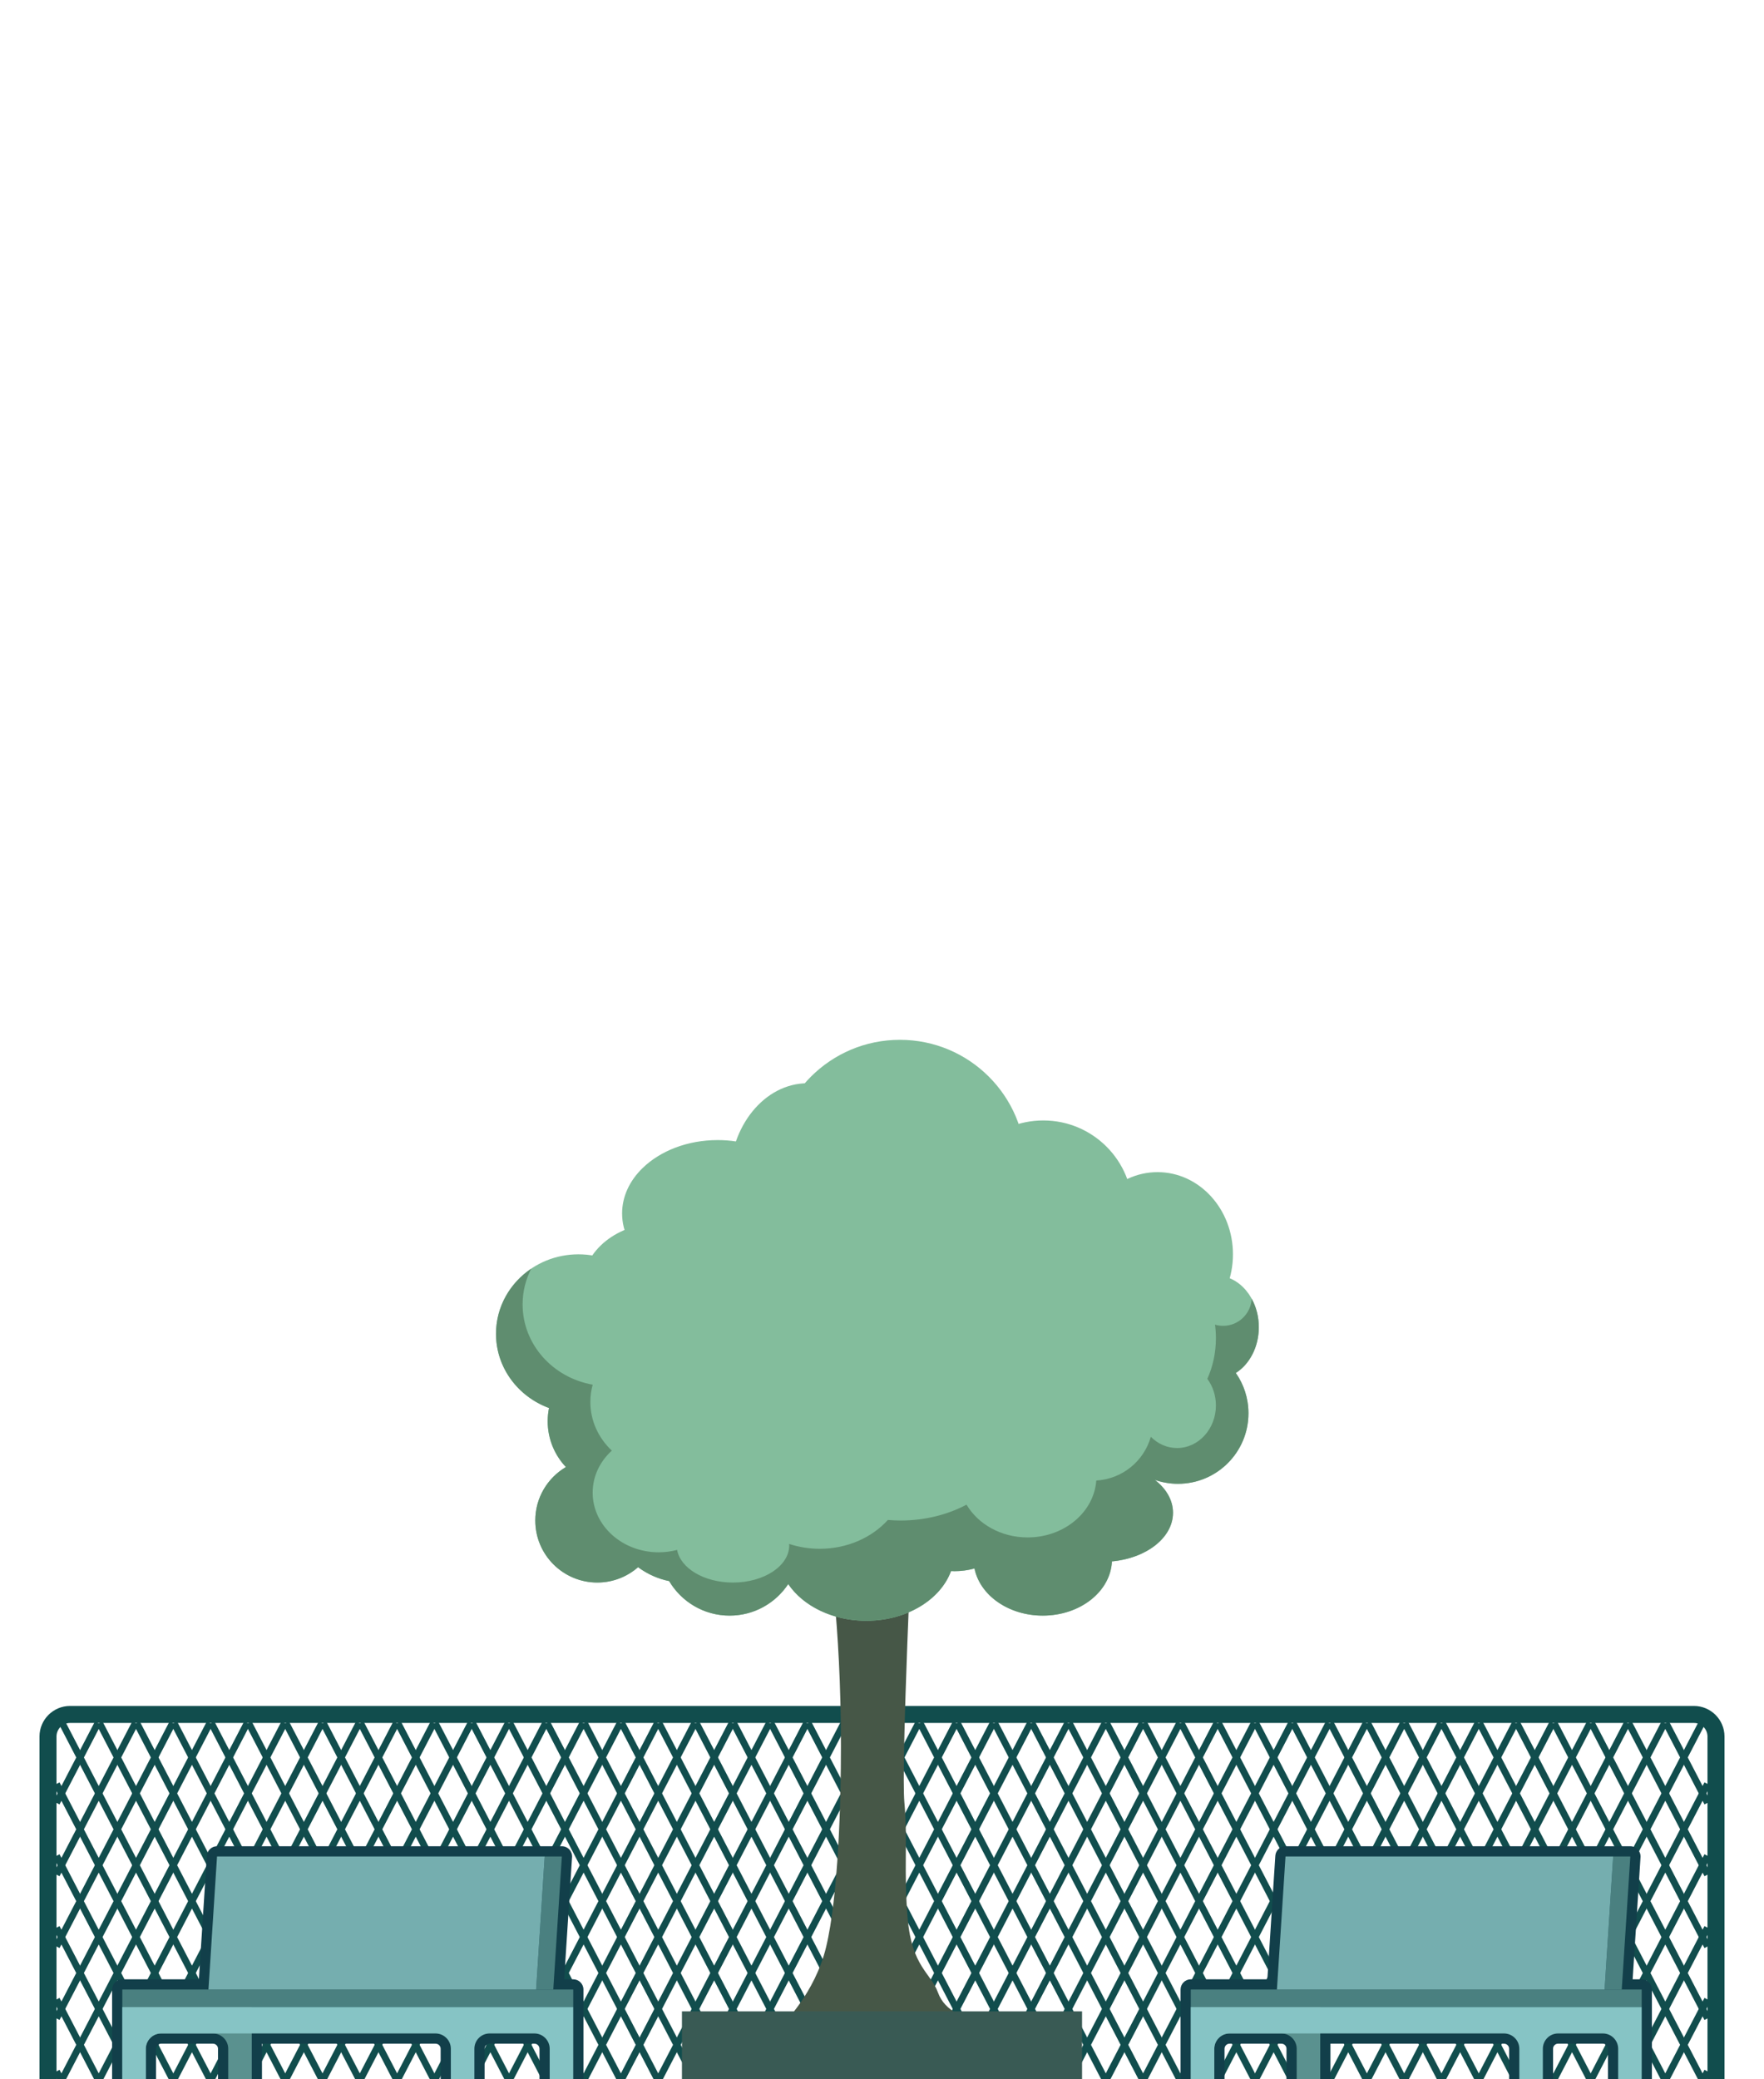 <?xml version="1.0" encoding="UTF-8"?><svg id="Layer_1" xmlns="http://www.w3.org/2000/svg" width="518.47" height="611.067"><defs><style>.cls-1{fill:#465747;}.cls-1,.cls-2,.cls-3,.cls-4,.cls-5,.cls-6,.cls-7,.cls-8,.cls-9,.cls-10{stroke-width:0px;}.cls-2{fill:#395a54;}.cls-3{fill:#123f4a;}.cls-4{fill:#5a918f;}.cls-5{fill:#114d4d;}.cls-6{fill:#5f8d6f;}.cls-11{fill:none;stroke:#114d4d;stroke-miterlimit:10;stroke-width:2px;}.cls-7{fill:#83bd9c;}.cls-8{fill:#4a8080;}.cls-9{fill:#75aeaf;}.cls-10{fill:#86c4c5;}</style></defs><path class="cls-5" d="m506.862,611.067h-5v-100.747c0-2.198-1.788-3.986-3.986-3.986H20.595c-2.198,0-3.987,1.788-3.987,3.986v100.747h-5v-100.747c0-4.955,4.031-8.986,8.987-8.986h477.281c4.955,0,8.986,4.031,8.986,8.986v100.747Z"/><line class="cls-11" x1="17.83" y1="611.067" x2="16.61" y2="608.717"/><polyline class="cls-11" points="28.8 506.337 23.54 516.477 18.05 527.037 16.61 529.817"/><polyline class="cls-11" points="16.61 587.587 18.05 590.367 23.54 600.927 28.8 611.067"/><polyline class="cls-11" points="39.76 506.337 34.5 516.477 29.02 527.027 23.53 537.587 18.05 548.147 16.61 550.917"/><polyline class="cls-11" points="16.61 566.487 18.05 569.257 23.53 579.817 29.02 590.377 34.5 600.927 39.76 611.067"/><polyline class="cls-11" points="50.72 506.337 45.46 516.477 39.98 527.027 34.5 537.587 29.01 548.147 23.53 558.707 18.05 569.257 16.61 572.027"/><polyline class="cls-11" points="16.61 545.377 18.05 548.147 23.53 558.707 29.01 569.257 34.5 579.817 39.98 590.377 45.46 600.927 50.72 611.067"/><polyline class="cls-11" points="61.68 506.337 56.42 516.467 50.94 527.037 45.46 537.587 39.98 548.147 34.5 558.697 34.5 558.707 29.01 569.257 29.01 569.267 23.53 579.817 18.05 590.367 18.05 590.377 16.61 593.157"/><polyline class="cls-11" points="16.61 524.247 18.05 527.037 23.53 537.587 29.01 548.147 34.5 558.707 39.98 569.257 45.46 579.817 50.94 590.367 56.42 600.937 61.68 611.067"/><line class="cls-11" x1="18.269" y1="611.067" x2="72.647" y2="506.333"/><line class="cls-11" x1="72.647" y1="611.067" x2="18.269" y2="506.333"/><line class="cls-11" x1="29.232" y1="611.067" x2="83.61" y2="506.333"/><line class="cls-11" x1="83.61" y1="611.067" x2="29.232" y2="506.333"/><line class="cls-11" x1="40.195" y1="611.067" x2="94.573" y2="506.333"/><line class="cls-11" x1="94.573" y1="611.067" x2="40.195" y2="506.333"/><line class="cls-11" x1="51.158" y1="611.067" x2="105.536" y2="506.333"/><line class="cls-11" x1="105.536" y1="611.067" x2="51.158" y2="506.333"/><line class="cls-11" x1="62.121" y1="611.067" x2="116.499" y2="506.333"/><line class="cls-11" x1="116.499" y1="611.067" x2="62.121" y2="506.333"/><line class="cls-11" x1="73.084" y1="611.067" x2="127.462" y2="506.333"/><line class="cls-11" x1="127.462" y1="611.067" x2="73.084" y2="506.333"/><line class="cls-11" x1="84.047" y1="611.067" x2="138.425" y2="506.333"/><line class="cls-11" x1="138.425" y1="611.067" x2="84.047" y2="506.333"/><line class="cls-11" x1="95.01" y1="611.067" x2="149.388" y2="506.333"/><line class="cls-11" x1="149.388" y1="611.067" x2="95.01" y2="506.333"/><line class="cls-11" x1="105.972" y1="611.067" x2="160.351" y2="506.333"/><line class="cls-11" x1="160.351" y1="611.067" x2="105.972" y2="506.333"/><line class="cls-11" x1="116.935" y1="611.067" x2="171.313" y2="506.333"/><line class="cls-11" x1="171.313" y1="611.067" x2="116.935" y2="506.333"/><line class="cls-11" x1="127.898" y1="611.067" x2="182.276" y2="506.333"/><line class="cls-11" x1="182.276" y1="611.067" x2="127.898" y2="506.333"/><line class="cls-11" x1="138.861" y1="611.067" x2="193.239" y2="506.333"/><line class="cls-11" x1="193.239" y1="611.067" x2="138.861" y2="506.333"/><line class="cls-11" x1="149.824" y1="611.067" x2="204.202" y2="506.333"/><line class="cls-11" x1="204.202" y1="611.067" x2="149.824" y2="506.333"/><line class="cls-11" x1="160.787" y1="611.067" x2="215.165" y2="506.333"/><line class="cls-11" x1="215.165" y1="611.067" x2="160.787" y2="506.333"/><line class="cls-11" x1="171.75" y1="611.067" x2="226.128" y2="506.333"/><line class="cls-11" x1="226.128" y1="611.067" x2="171.75" y2="506.333"/><line class="cls-11" x1="182.713" y1="611.067" x2="237.091" y2="506.333"/><line class="cls-11" x1="237.091" y1="611.067" x2="182.713" y2="506.333"/><line class="cls-11" x1="193.676" y1="611.067" x2="248.054" y2="506.333"/><line class="cls-11" x1="248.054" y1="611.067" x2="193.676" y2="506.333"/><line class="cls-11" x1="204.639" y1="611.067" x2="259.017" y2="506.333"/><line class="cls-11" x1="259.017" y1="611.067" x2="204.639" y2="506.333"/><line class="cls-11" x1="215.601" y1="611.067" x2="269.98" y2="506.333"/><line class="cls-11" x1="269.98" y1="611.067" x2="215.601" y2="506.333"/><line class="cls-11" x1="226.564" y1="611.067" x2="280.942" y2="506.333"/><line class="cls-11" x1="280.942" y1="611.067" x2="226.564" y2="506.333"/><line class="cls-11" x1="237.527" y1="611.067" x2="291.905" y2="506.333"/><line class="cls-11" x1="291.905" y1="611.067" x2="237.527" y2="506.333"/><line class="cls-11" x1="248.49" y1="611.067" x2="302.868" y2="506.333"/><line class="cls-11" x1="302.868" y1="611.067" x2="248.49" y2="506.333"/><line class="cls-11" x1="259.453" y1="611.067" x2="313.831" y2="506.333"/><line class="cls-11" x1="313.831" y1="611.067" x2="259.453" y2="506.333"/><line class="cls-11" x1="270.416" y1="611.067" x2="324.794" y2="506.333"/><line class="cls-11" x1="324.794" y1="611.067" x2="270.416" y2="506.333"/><line class="cls-11" x1="281.379" y1="611.067" x2="335.757" y2="506.333"/><line class="cls-11" x1="335.757" y1="611.067" x2="281.379" y2="506.333"/><line class="cls-11" x1="292.342" y1="611.067" x2="346.72" y2="506.333"/><line class="cls-11" x1="346.72" y1="611.067" x2="292.342" y2="506.333"/><line class="cls-11" x1="303.305" y1="611.067" x2="357.683" y2="506.333"/><line class="cls-11" x1="357.683" y1="611.067" x2="303.305" y2="506.333"/><line class="cls-11" x1="314.268" y1="611.067" x2="368.646" y2="506.333"/><line class="cls-11" x1="368.646" y1="611.067" x2="314.268" y2="506.333"/><line class="cls-11" x1="325.23" y1="611.067" x2="379.609" y2="506.333"/><line class="cls-11" x1="379.609" y1="611.067" x2="325.23" y2="506.333"/><line class="cls-11" x1="336.193" y1="611.067" x2="390.571" y2="506.333"/><line class="cls-11" x1="390.571" y1="611.067" x2="336.193" y2="506.333"/><line class="cls-11" x1="347.156" y1="611.067" x2="401.534" y2="506.333"/><line class="cls-11" x1="401.534" y1="611.067" x2="347.156" y2="506.333"/><line class="cls-11" x1="358.119" y1="611.067" x2="412.497" y2="506.333"/><line class="cls-11" x1="412.497" y1="611.067" x2="358.119" y2="506.333"/><line class="cls-11" x1="369.082" y1="611.067" x2="423.46" y2="506.333"/><line class="cls-11" x1="423.46" y1="611.067" x2="369.082" y2="506.333"/><line class="cls-11" x1="380.045" y1="611.067" x2="434.423" y2="506.333"/><line class="cls-11" x1="434.423" y1="611.067" x2="380.045" y2="506.333"/><line class="cls-11" x1="391.008" y1="611.067" x2="445.386" y2="506.333"/><line class="cls-11" x1="445.386" y1="611.067" x2="391.008" y2="506.333"/><line class="cls-11" x1="401.971" y1="611.067" x2="456.349" y2="506.333"/><line class="cls-11" x1="456.349" y1="611.067" x2="401.971" y2="506.333"/><line class="cls-11" x1="412.934" y1="611.067" x2="467.312" y2="506.333"/><line class="cls-11" x1="467.312" y1="611.067" x2="412.934" y2="506.333"/><line class="cls-11" x1="423.897" y1="611.067" x2="478.275" y2="506.333"/><line class="cls-11" x1="478.275" y1="611.067" x2="423.897" y2="506.333"/><line class="cls-11" x1="434.859" y1="611.067" x2="489.237" y2="506.333"/><line class="cls-11" x1="489.237" y1="611.067" x2="434.859" y2="506.333"/><line class="cls-11" x1="445.822" y1="611.067" x2="500.2" y2="506.333"/><line class="cls-11" x1="500.2" y1="611.067" x2="445.822" y2="506.333"/><polyline class="cls-11" points="501.86 524.247 500.42 527.027 494.94 537.577 494.94 537.587 489.46 548.137 483.97 558.707 478.49 569.257 473.01 579.807 467.53 590.367 462.05 600.927 456.78 611.067"/><polyline class="cls-11" points="501.86 593.157 500.42 590.377 500.42 590.367 494.94 579.817 489.46 569.267 489.46 569.257 483.97 558.707 478.49 548.147 473.01 537.597 467.53 527.037 467.53 527.027 462.05 516.477 456.78 506.337"/><polyline class="cls-11" points="501.86 545.377 500.42 548.147 494.94 558.707 489.46 569.257 489.46 569.267 483.98 579.817 478.5 590.377 473.01 600.937 467.75 611.067"/><polyline class="cls-11" points="467.75 506.337 473.01 516.467 478.5 527.027 483.98 537.587 489.46 548.137 494.94 558.707 500.42 569.257 501.86 572.027"/><polyline class="cls-11" points="501.86 566.487 500.42 569.257 494.94 579.817 489.46 590.377 483.98 600.927 478.71 611.067"/><polyline class="cls-11" points="478.71 506.337 483.98 516.477 489.46 527.027 494.94 537.587 500.42 548.147 501.86 550.917"/><polyline class="cls-11" points="501.86 587.587 500.42 590.367 500.42 590.377 494.94 600.927 489.67 611.067"/><polyline class="cls-11" points="489.67 506.337 494.94 516.477 500.42 527.027 501.86 529.817"/><line class="cls-11" x1="501.86" y1="608.717" x2="500.64" y2="611.067"/><path class="cls-1" d="m268.309,444.561s-3.515,74.251-2.494,85.145c1.021,10.894-.237,20.399.98,34.213,1.238,14.057,6.778,15.841,8.884,21.617,2.106,5.776,7.838,7.149,12.604,9.532,4.766,2.383-58.354,0-58.354,0,0,0,9.631-9.362,12.861-22.809,3.629-15.108,4.379-42.707,4.379-59.199,0-36.753-3.823-58.93-3.823-58.93l24.962-9.569Z"/><circle class="cls-7" cx="264.491" cy="342.563" r="36.987"/><circle class="cls-7" cx="306.642" cy="355.55" r="26.278"/><ellipse class="cls-7" cx="340.21" cy="368.613" rx="22.177" ry="24.151"/><ellipse class="cls-7" cx="357.375" cy="390.031" rx="12.607" ry="15.19"/><circle class="cls-7" cx="346.21" cy="415.321" r="20.734"/><ellipse class="cls-7" cx="324.11" cy="444.561" rx="20.658" ry="14.43"/><ellipse class="cls-7" cx="306.49" cy="458.232" rx="20.354" ry="16.557"/><ellipse class="cls-7" cx="280.516" cy="445.928" rx="18.987" ry="15.797"/><ellipse class="cls-7" cx="254.617" cy="456.181" rx="25.898" ry="20.126"/><circle class="cls-7" cx="214.441" cy="454.13" r="20.658"/><ellipse class="cls-7" cx="237.377" cy="346.589" rx="22.936" ry="28.253"/><path class="cls-7" d="m239.046,356.61c0,2.63-.61,5.15-1.73,7.48-.36.74-.77,1.46-1.229,2.16-1.47,2.27-3.45,4.31-5.83,6.03-.34.25-.69.49-1.04.72-3.41,2.24-7.52,3.86-12.04,4.64-2,.36-4.09.54-6.23.54-2.05,0-4.04-.17-5.96-.49-10.24-1.69-18.39-7.66-21.14-15.36-.1-.28-.2-.57-.28-.87-.09-.26-.16-.52-.22-.79-.33-1.31-.5-2.67-.5-4.06,0-5.06,2.26-9.71,6.06-13.38,5.15-4.99,13.11-8.19,22.04-8.19,1.83,0,3.63.13,5.36.4,4.19.61,8.05,1.95,11.35,3.82,6.91,3.94,11.39,10.24,11.39,17.35Z"/><ellipse class="cls-7" cx="194.239" cy="377.727" rx="22.936" ry="18.379"/><ellipse class="cls-7" cx="170.012" cy="391.967" rx="24.227" ry="23.354"/><ellipse class="cls-7" cx="180.872" cy="417.676" rx="19.898" ry="19.746"/><circle class="cls-7" cx="175.556" cy="446.839" r="18.227"/><ellipse class="cls-7" cx="200.922" cy="435.144" rx="25.367" ry="29.923"/><ellipse class="cls-7" cx="269.161" cy="407.322" rx="82.898" ry="46.809"/><path class="cls-6" d="m363.216,403.48c2.35,3.36,3.73,7.44,3.73,11.84,0,11.45-9.28,20.73-20.74,20.73-2.38,0-4.66-.42-6.8-1.16,3.32,2.56,5.36,5.95,5.36,9.67,0,7.33-7.83,13.37-17.96,14.29-.41,8.86-9.33,15.94-20.32,15.94-10.1,0-18.47-6-20.06-13.86-1.86.51-3.84.8-5.91.8-.33,0-.66-.03-.99-.05-3.08,8.44-13.06,14.63-24.91,14.63-9.97,0-18.61-4.38-22.94-10.8-3.7,5.59-10.03,9.28-17.23,9.28-7.57,0-14.17-4.08-17.76-10.15-3.32-.66-6.41-2.07-9.15-4.08-3.21,2.8-7.39,4.51-11.98,4.51-10.07,0-18.23-8.16-18.23-18.23,0-6.7,3.63-12.54,9.01-15.71-3.32-3.53-5.36-8.25-5.36-13.45,0-1.34.14-2.64.39-3.9-9.11-3.35-15.58-11.85-15.58-21.81,0-7.93,4.1-14.93,10.36-19.15-1.63,3.17-2.54,6.74-2.54,10.51,0,11.76,8.88,21.53,20.6,23.59-.45,1.62-.69,3.33-.69,5.08,0,5.58,2.41,10.63,6.31,14.3-3.48,3.17-5.63,7.53-5.63,12.35,0,9.68,8.69,17.53,19.41,17.53,1.88,0,3.69-.25,5.41-.7.99,5.4,7.95,9.59,16.41,9.59,9.14,0,16.54-4.89,16.54-10.92,0-.14-.02-.28-.03-.43,2.8.92,5.83,1.43,9,1.43,8.12,0,15.35-3.31,20.02-8.47,1.23.1,2.48.16,3.74.16,7.18,0,13.85-1.72,19.38-4.66,3.39,5.72,10.15,9.63,17.95,9.63,10.74,0,19.5-7.39,20.19-16.72,7.66-.44,14.01-5.72,16.03-12.85,2.03,2.04,4.73,3.3,7.71,3.3,6.3,0,11.42-5.61,11.42-12.52,0-2.96-.95-5.68-2.52-7.82,1.61-3.58,2.52-7.63,2.52-11.93,0-1.36-.09-2.69-.26-3.99.75.22,1.54.35,2.37.35,4.49,0,8.16-3.52,8.41-7.96,1.32,2.4,2.09,5.27,2.09,8.36,0,5.85-2.75,10.91-6.77,13.45Z"/><rect class="cls-2" x="200.436" y="591.091" width="117.598" height="19.976"/><path class="cls-3" d="m475.605,614.067c-1.657,0-3-1.343-3-3v-8.999c0-.805-.681-1.485-1.485-1.485h-13.163c-.818,0-1.484.666-1.484,1.485v8.999c0,1.657-1.343,3-3,3h-6.919c-1.657,0-3-1.343-3-3v-8.999c0-.819-.68-1.485-1.515-1.485h-50.999v10.484c0,1.657-1.343,3-3,3h-6.919c-1.657,0-3-1.343-3-3v-8.999c0-.819-.68-1.485-1.515-1.485h-15.214c-.805,0-1.485.681-1.485,1.485v8.999c0,1.657-1.343,3-3,3h-6.919c-1.657,0-3-1.343-3-3v-26.395c0-1.657,1.343-3,3-3h22.509l2.342-36.301c.103-1.578,1.412-2.807,2.994-2.807h101.351c.829,0,1.621.343,2.188.948.567.604.858,1.417.806,2.245l-2.316,35.914h2.662c1.657,0,3,1.343,3,3v26.395c0,1.657-1.343,3-3,3h-6.918Z"/><path class="cls-4" d="m388.04,589.843v21.224h-6.919v-9c0-2.463-2.023-4.485-4.515-4.485h-15.215c-2.462,0-4.485,2.023-4.485,4.485v9h-6.918v-21.224h38.051Z"/><rect class="cls-8" x="349.989" y="584.673" width="132.535" height="5.17"/><polygon class="cls-8" points="476.661 584.673 471.614 584.673 474.137 545.565 479.184 545.565 476.661 584.673"/><polygon class="cls-9" points="375.309 584.673 471.614 584.673 474.137 545.565 377.833 545.565 375.309 584.673"/><path class="cls-10" d="m482.524,589.843v21.224h-6.919v-9c0-2.463-2.023-4.485-4.485-4.485h-13.163c-2.491,0-4.485,2.023-4.485,4.485v9h-6.919v-9c0-2.463-2.023-4.485-4.515-4.485h-80.647c-2.462,0-4.485,2.023-4.485,4.485v9h-6.918v-21.224h132.535Z"/><path class="cls-3" d="m161.562,614.067c-1.657,0-3-1.343-3-3v-8.999c0-.805-.68-1.485-1.484-1.485h-13.163c-.819,0-1.485.666-1.485,1.485v8.999c0,1.657-1.343,3-3,3h-6.919c-1.657,0-3-1.343-3-3v-8.999c0-.819-.68-1.485-1.515-1.485h-50.998v10.484c0,1.657-1.343,3-3,3h-6.919c-1.657,0-3-1.343-3-3v-8.999c0-.819-.68-1.485-1.515-1.485h-15.215c-.805,0-1.485.681-1.485,1.485v8.999c0,1.657-1.343,3-3,3h-6.918c-1.657,0-3-1.343-3-3v-26.395c0-1.657,1.343-3,3-3h22.509l2.341-36.301c.103-1.578,1.412-2.807,2.994-2.807h101.352c.829,0,1.621.343,2.188.948.567.604.858,1.417.806,2.245l-2.317,35.914h2.663c1.657,0,3,1.343,3,3v26.395c0,1.657-1.343,3-3,3h-6.919Z"/><path class="cls-4" d="m73.997,589.843v21.224h-6.919v-9c0-2.463-2.023-4.485-4.515-4.485h-15.215c-2.462,0-4.485,2.023-4.485,4.485v9h-6.918v-21.224h38.051Z"/><rect class="cls-8" x="35.946" y="584.673" width="132.535" height="5.17"/><polygon class="cls-8" points="162.618 584.673 157.571 584.673 160.095 545.565 165.141 545.565 162.618 584.673"/><polygon class="cls-9" points="61.267 584.673 157.571 584.673 160.095 545.565 63.79 545.565 61.267 584.673"/><path class="cls-10" d="m168.481,589.843v21.224h-6.919v-9c0-2.463-2.023-4.485-4.485-4.485h-13.163c-2.491,0-4.485,2.023-4.485,4.485v9h-6.919v-9c0-2.463-2.023-4.485-4.515-4.485H47.349c-2.462,0-4.485,2.023-4.485,4.485v9h-6.918v-21.224h132.535Z"/></svg>